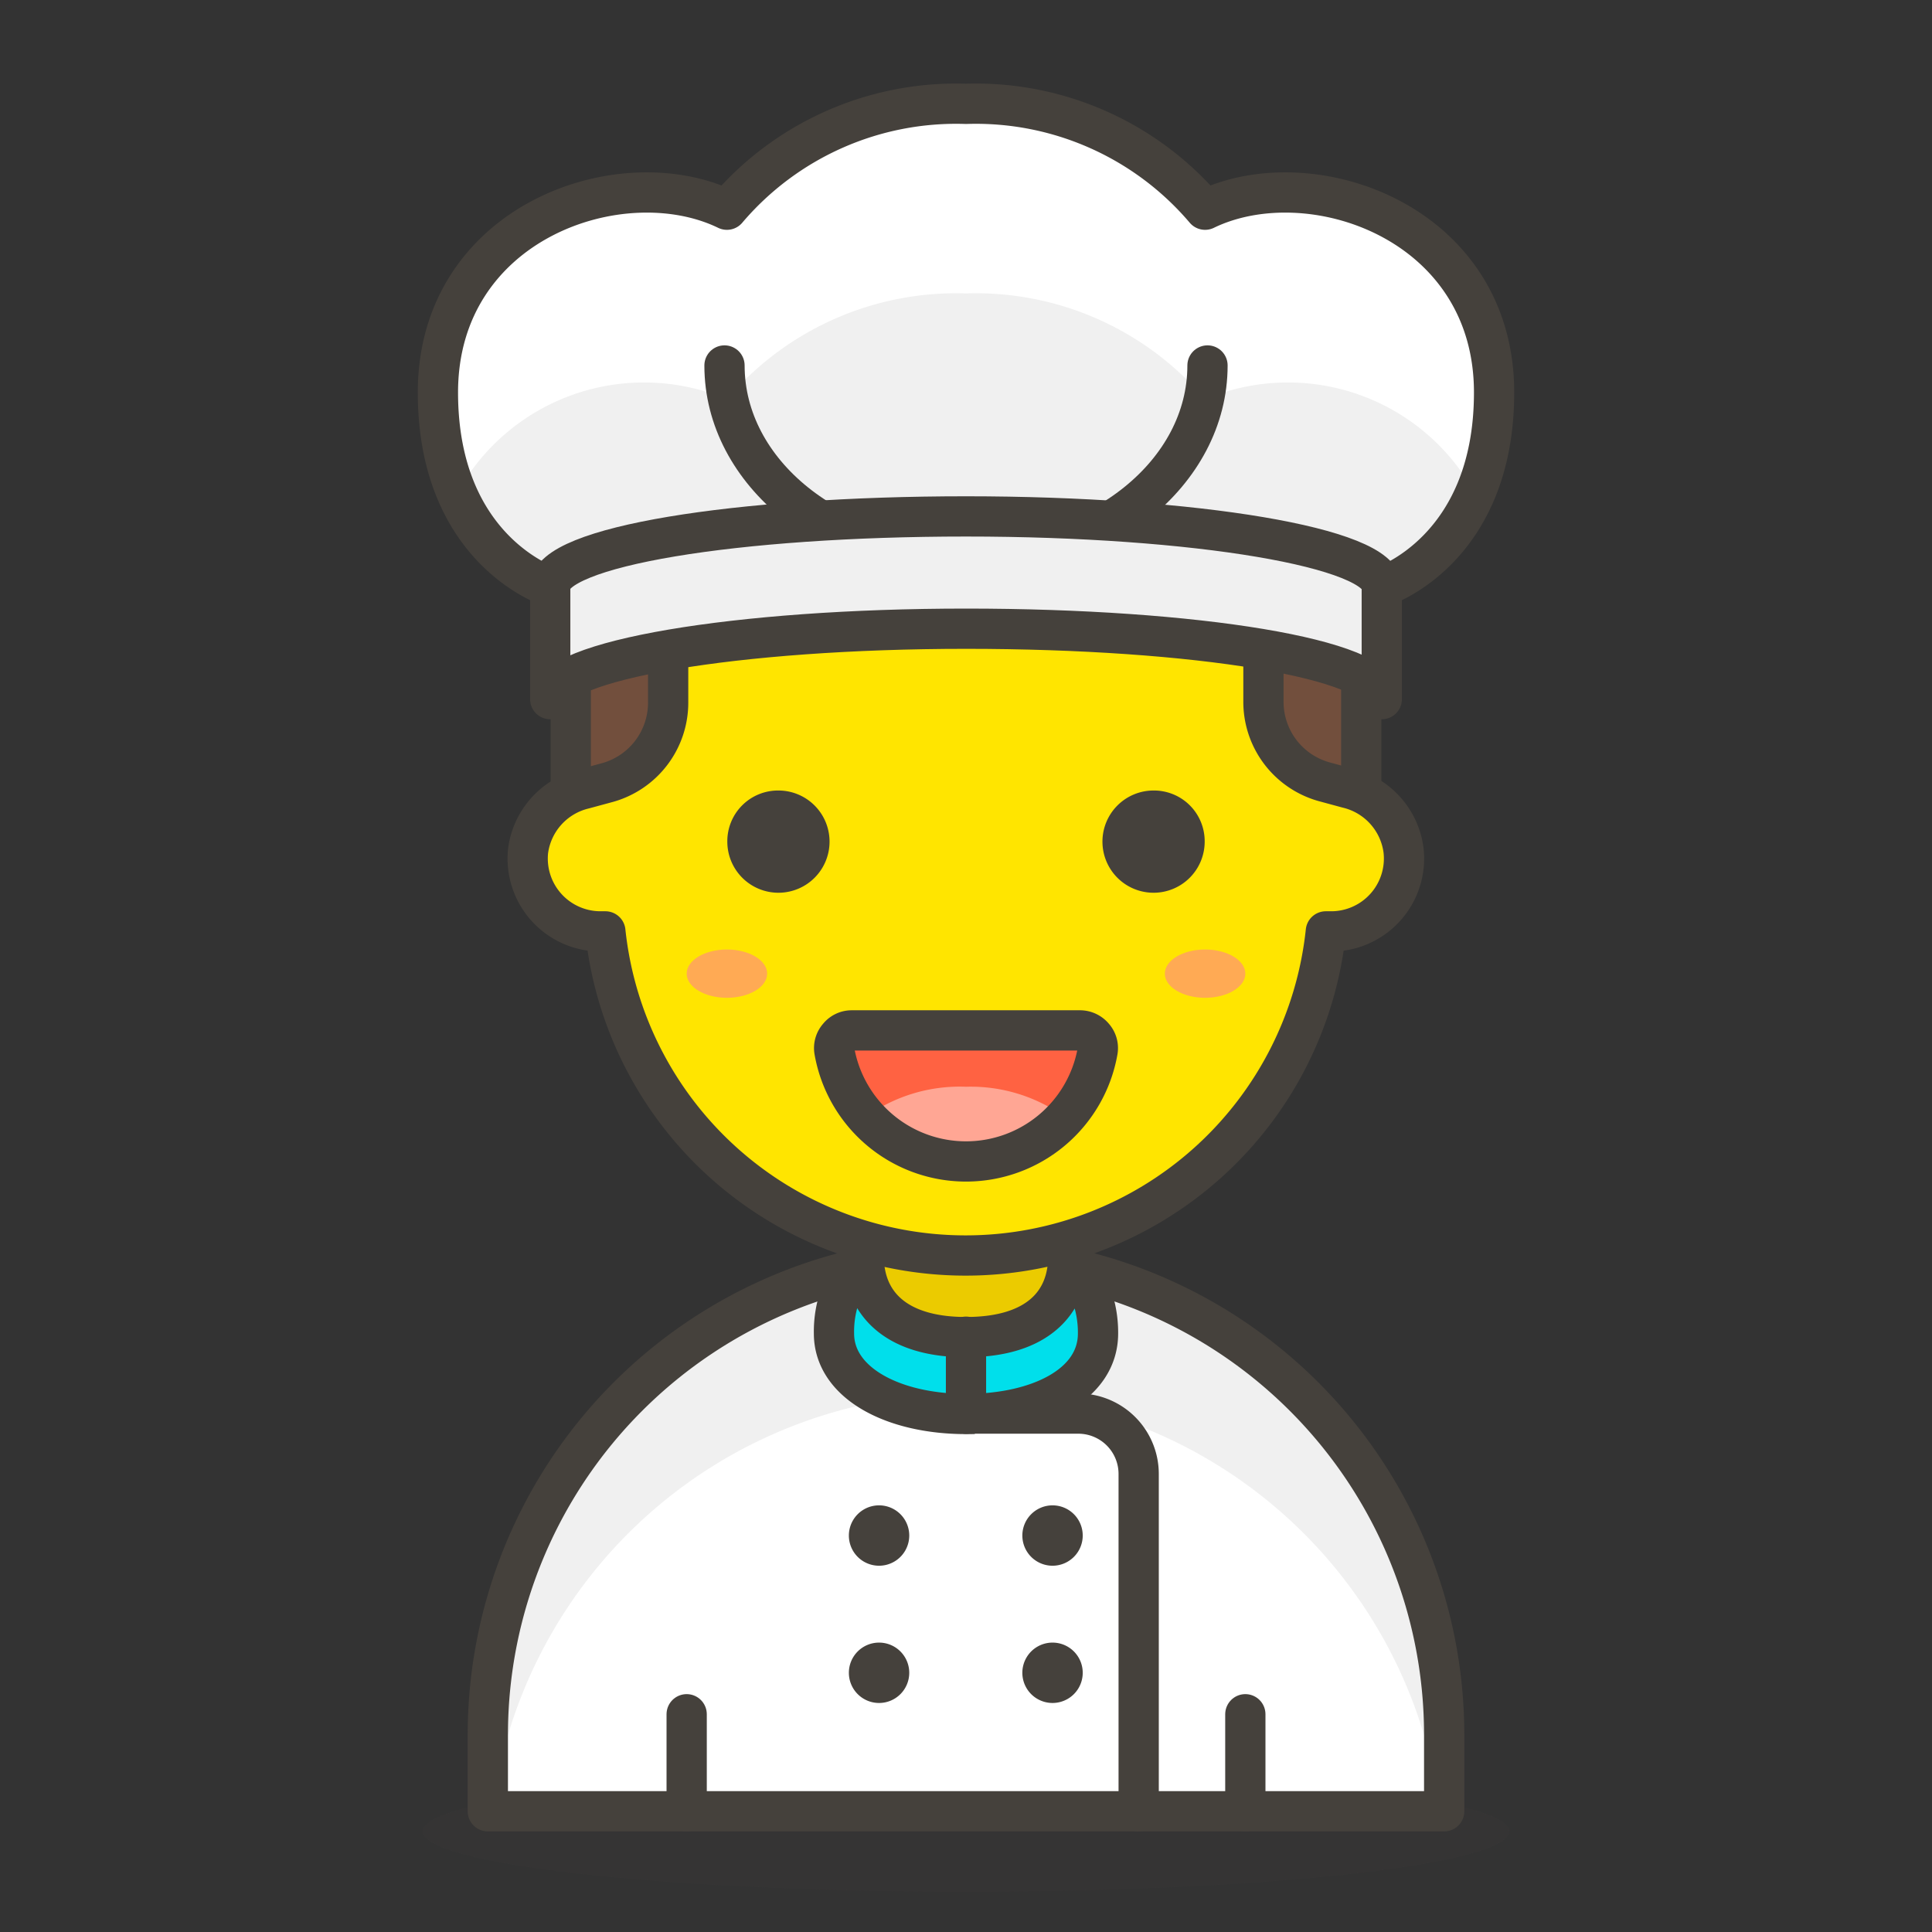 <svg width="48" height="48" xmlns="http://www.w3.org/2000/svg">

 <rect width="100%" height="100%" fill="#333333" stroke="none"/>

 <title/>
 <g>
  <title>background</title>
  <rect fill="none" id="canvas_background" height="402" width="582" y="-1" x="-1"/>
 </g>
 <g>
  <title>Layer 1</title>
  <ellipse opacity="0.15" fill="#45413c" ry="1.5" rx="13.5" id="_Ellipse_" cy="45.5" cx="24" class="cls-1"/>
  <path fill="#ffffff" id="_Rectangle_" d="m24,31.22l0,0a11.88,11.88 0 0 1 11.88,11.88l0,1.9a0,0 0 0 1 0,0l-23.76,0a0,0 0 0 1 0,0l0,-1.9a11.88,11.88 0 0 1 11.88,-11.88z" class="cls-2"/>
  <path fill="#f0f0f0" id="_Path_" d="m24,31.22l0,0a11.88,11.88 0 0 0 -11.88,11.88l0,1.9l0.1,0a11.88,11.88 0 0 1 11.78,-10.38l0,0a11.88,11.88 0 0 1 11.78,10.38l0.1,0l0,-1.9a11.88,11.88 0 0 0 -11.88,-11.88z" class="cls-3"/>
  <path stroke-linejoin="round" stroke-linecap="round" stroke="#45413c" fill="none" id="_Rectangle_2" d="m24,31.22l0,0a11.88,11.88 0 0 1 11.88,11.88l0,1.9a0,0 0 0 1 0,0l-23.76,0a0,0 0 0 1 0,0l0,-1.9a11.88,11.88 0 0 1 11.88,-11.88z" class="cls-4"/>
  <path fill="#ebcb00" stroke-linejoin="round" stroke-linecap="round" stroke="#45413c" id="svg_1" d="m24,27.18a2.54,2.54 0 0 0 -2.54,2.54l0,2.85a2.54,2.54 0 1 0 5.08,0l0,-2.85a2.54,2.54 0 0 0 -2.54,-2.54z" class="cls-5"/>
  <line stroke-linejoin="round" stroke-linecap="round" stroke="#45413c" fill="none" y2="42.59" y1="45" x2="17.06" x1="17.06" id="_Path_2" class="cls-4"/>
  <line stroke-linejoin="round" stroke-linecap="round" stroke="#45413c" fill="none" y2="42.59" y1="45" x2="30.94" x1="30.94" id="_Path_3" class="cls-4"/>
  <path fill="#00dfeb" stroke-linejoin="round" stroke-linecap="round" stroke="#45413c" id="_Path_4" d="m21.46,31.22c0,1.1 0.73,2 2.54,2s2.54,-0.89 2.54,-2a2.77,2.77 0 0 1 0.74,1.91c0,1.27 -1.47,2 -3.28,2s-3.28,-0.77 -3.28,-2a2.71,2.71 0 0 1 0.74,-1.91z" class="cls-6"/>
  <path stroke-linejoin="round" stroke-linecap="round" stroke="#45413c" fill="#ffffff" id="_Path_5" d="m24,35.12l2.78,0a1.5,1.5 0 0 1 1.51,1.5l0,8.38" class="cls-7"/>
  <line stroke-linejoin="round" stroke-linecap="round" stroke="#45413c" fill="none" y2="33.21" y1="35.12" x2="24" x1="24" id="_Path_6" class="cls-4"/>
  <path fill="#45413c" id="svg_2" d="m21.84,37.4a0.75,0.75 0 1 0 0,1.5a0.75,0.75 0 0 0 0,-1.5z" class="cls-8"/>
  <path fill="#45413c" id="svg_3" d="m26.15,37.4a0.75,0.75 0 1 0 0.75,0.75a0.75,0.75 0 0 0 -0.75,-0.75z" class="cls-8"/>
  <path fill="#45413c" id="svg_4" d="m21.84,40.81a0.75,0.75 0 1 0 0.75,0.75a0.75,0.75 0 0 0 -0.75,-0.75z" class="cls-8"/>
  <path fill="#45413c" id="svg_5" d="m26.15,40.81a0.75,0.75 0 0 0 0,1.5a0.75,0.75 0 1 0 0,-1.5z" class="cls-8"/>
  <path fill="#724f3d" id="_Path_7" d="m24,6.91a9.83,9.83 0 0 0 -2.44,0.31c-1.86,0.42 -4.28,1.12 -6.47,0.7a4.2,4.2 0 0 0 0.84,3.21a9.81,9.81 0 0 0 -1.75,5.6l0,5.14l19.64,0l0,-5.14a9.82,9.82 0 0 0 -9.82,-9.82z" class="cls-9"/>
  <path fill="#a86c4d" id="_Path_8" d="m24,6.91a9.83,9.83 0 0 0 -2.44,0.31c-1.86,0.42 -4.28,1.12 -6.47,0.7a4.47,4.47 0 0 0 0.68,3a19.4,19.4 0 0 0 5.79,-0.79a9.81,9.81 0 0 1 12.26,9.51l0,-2.91a9.82,9.82 0 0 0 -9.82,-9.82z" class="cls-10"/>
  <path stroke-linejoin="round" stroke-linecap="round" stroke="#45413c" fill="none" id="_Path_9" d="m24,6.91a9.83,9.83 0 0 0 -2.44,0.31c-1.86,0.42 -4.28,1.12 -6.47,0.7a4.2,4.2 0 0 0 0.84,3.21a9.81,9.81 0 0 0 -1.75,5.6l0,5.14l19.64,0l0,-5.14a9.82,9.82 0 0 0 -9.82,-9.82z" class="cls-4"/>
  <path fill="#ffe500" stroke-linejoin="round" stroke-linecap="round" stroke="#45413c" id="svg_6" d="m34.87,21.12a1.83,1.83 0 0 0 -1.39,-1.54l-0.59,-0.16a2.06,2.06 0 0 1 -1.5,-2l0,-2.04a1.88,1.88 0 0 0 -1.39,-1.81a15.34,15.34 0 0 1 -6,1.09a15.34,15.34 0 0 1 -6,-1.09a1.88,1.88 0 0 0 -1.4,1.81l0,2.06a2.06,2.06 0 0 1 -1.5,2l-0.59,0.16a1.83,1.83 0 0 0 -1.39,1.54a1.81,1.81 0 0 0 1.81,2l0.11,0a9,9 0 0 0 17.9,0l0.11,0a1.81,1.81 0 0 0 1.82,-2.02z" class="cls-11"/>
  <path stroke-linejoin="round" stroke-linecap="round" stroke="#45413c" fill="#45413c" id="_Path_10" d="m18.57,20.91a0.77,0.77 0 1 0 0.77,-0.77a0.76,0.76 0 0 0 -0.77,0.77z" class="cls-12"/>
  <path stroke-linejoin="round" stroke-linecap="round" stroke="#45413c" fill="#45413c" id="_Path_11" d="m29.43,20.91a0.77,0.77 0 1 1 -0.77,-0.77a0.76,0.76 0 0 1 0.77,0.77z" class="cls-12"/>
  <path fill="#ff6242" id="_Path_12" d="m21.16,25.6a0.42,0.42 0 0 0 -0.33,0.16a0.42,0.42 0 0 0 -0.1,0.35a3.32,3.32 0 0 0 6.54,0a0.42,0.42 0 0 0 -0.1,-0.35a0.44,0.44 0 0 0 -0.33,-0.16l-5.68,0z" class="cls-13"/>
  <path fill="#ffa694" id="_Path_13" d="m24,27a4,4 0 0 0 -2.52,0.77a3.36,3.36 0 0 0 5,0a4,4 0 0 0 -2.48,-0.77z" class="cls-14"/>
  <path stroke-linejoin="round" stroke-linecap="round" stroke="#45413c" fill="none" id="_Path_14" d="m21.16,25.6a0.42,0.42 0 0 0 -0.33,0.16a0.42,0.42 0 0 0 -0.1,0.35a3.32,3.32 0 0 0 6.54,0a0.42,0.42 0 0 0 -0.1,-0.35a0.44,0.44 0 0 0 -0.33,-0.16l-5.68,0z" class="cls-4"/>
  <ellipse fill="#ffaa54" ry="0.6" rx="1" id="_Ellipse_2" cy="24.19" cx="18.06" class="cls-15"/>
  <ellipse fill="#ffaa54" ry="0.6" rx="1" id="_Ellipse_3" cy="24.19" cx="29.94" class="cls-15"/>
  <path fill="#f0f0f0" id="_Path_15" d="m29.94,5.21a7.47,7.47 0 0 0 -5.94,-2.63a7.47,7.47 0 0 0 -5.94,2.63c-2.62,-1.27 -7.18,0.3 -7.18,4.54c0,3.95 2.79,4.83 2.79,4.83l20.66,0s2.79,-0.88 2.79,-4.83c0,-4.24 -4.56,-5.81 -7.18,-4.54z" class="cls-3"/>
  <path fill="#ffffff" id="_Path_16" d="m18.06,9.92a7.47,7.47 0 0 1 5.94,-2.63a7.47,7.47 0 0 1 5.94,2.63a5.29,5.29 0 0 1 6.71,2.35a6.32,6.32 0 0 0 0.47,-2.52c0,-4.24 -4.56,-5.81 -7.18,-4.54a7.47,7.47 0 0 0 -5.94,-2.63a7.47,7.47 0 0 0 -5.94,2.63c-2.62,-1.27 -7.18,0.3 -7.18,4.54a6.32,6.32 0 0 0 0.47,2.52a5.29,5.29 0 0 1 6.71,-2.35z" class="cls-2"/>
  <path stroke-linejoin="round" stroke-linecap="round" stroke="#45413c" fill="none" id="_Path_17" d="m29.94,5.21a7.47,7.47 0 0 0 -5.94,-2.63a7.47,7.47 0 0 0 -5.94,2.63c-2.62,-1.27 -7.18,0.3 -7.18,4.54c0,3.95 2.79,4.83 2.79,4.83l20.66,0s2.79,-0.88 2.79,-4.83c0,-4.24 -4.56,-5.81 -7.18,-4.54z" class="cls-4"/>
  <path stroke-linejoin="round" stroke-linecap="round" stroke="#45413c" fill="none" id="_Path_18" d="m30,9.08c0,2.67 -2.69,4.83 -6,4.83s-6,-2.16 -6,-4.83" class="cls-4"/>
  <path stroke-linejoin="round" stroke-linecap="round" stroke="#45413c" fill="#f0f0f0" id="_Path_19" d="m13.67,14.58c0,-1 4.62,-1.75 10.33,-1.75s10.33,0.78 10.33,1.75l0,2.79c0,-1 -4.62,-1.75 -10.33,-1.75s-10.33,0.79 -10.33,1.75l0,-2.79z" class="cls-16"/>
 </g>
</svg>